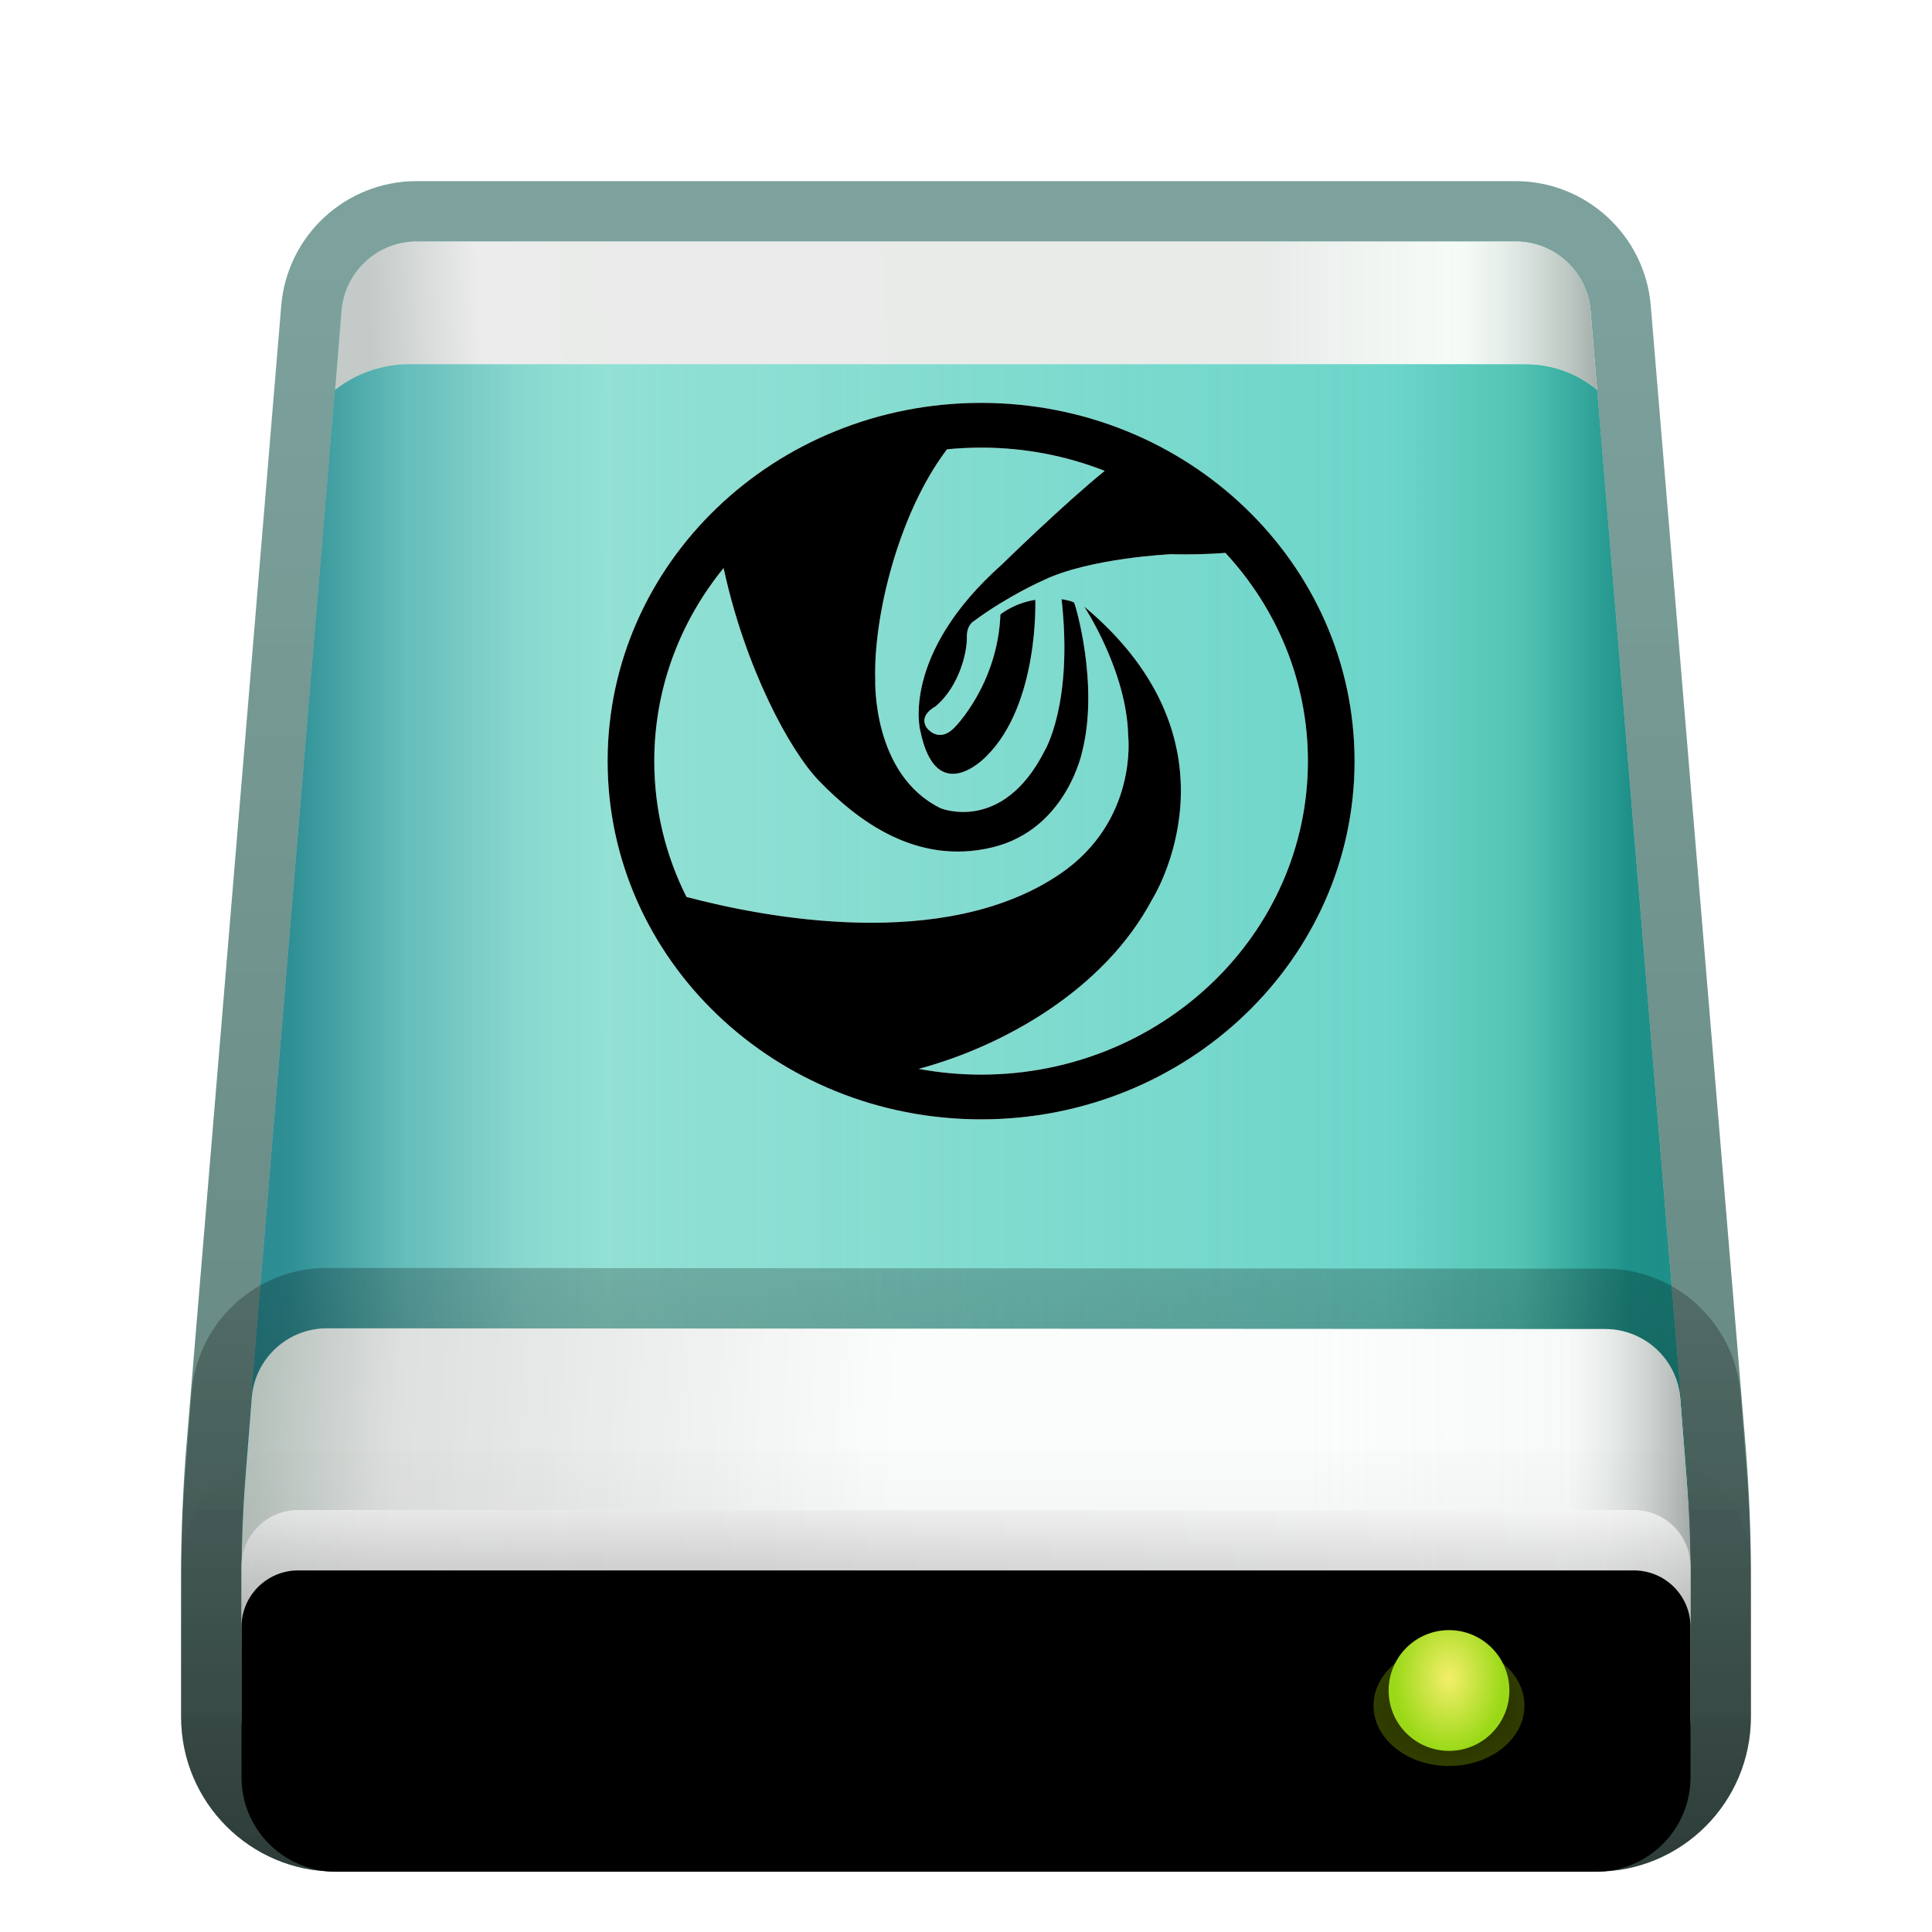 <svg xmlns="http://www.w3.org/2000/svg" xmlns:xlink="http://www.w3.org/1999/xlink" width="32" height="32" viewBox="0 0 32 32">
  <defs>
    <filter id="drive-harddisk-root-a" width="129.6%" height="127.6%" x="-14.8%" y="-13.8%" filterUnits="objectBoundingBox">
      <feOffset dy="1" in="SourceAlpha" result="shadowOffsetOuter1"/>
      <feGaussianBlur in="shadowOffsetOuter1" result="shadowBlurOuter1" stdDeviation=".5"/>
      <feColorMatrix in="shadowBlurOuter1" result="shadowMatrixOuter1" values="0 0 0 0 0   0 0 0 0 0   0 0 0 0 0  0 0 0 0.15 0"/>
      <feMerge>
        <feMergeNode in="shadowMatrixOuter1"/>
        <feMergeNode in="SourceGraphic"/>
      </feMerge>
    </filter>
    <linearGradient id="drive-harddisk-root-b" x1="-5.578%" x2="95.89%" y1="40.232%" y2="40.232%">
      <stop offset="0%" stop-color="#2D8A94"/>
      <stop offset="29.932%" stop-color="#81D7C6"/>
      <stop offset="83.27%" stop-color="#5FD0C3"/>
      <stop offset="92.574%" stop-color="#44BDAB"/>
      <stop offset="100%" stop-color="#0C857D"/>
    </linearGradient>
    <linearGradient id="drive-harddisk-root-d" x1="128.548%" x2="3.376%" y1="32.065%" y2="32.065%">
      <stop offset="0%" stop-color="#B2F1EE" stop-opacity="0"/>
      <stop offset="87.281%" stop-color="#B3F2EF" stop-opacity=".452"/>
      <stop offset="93.737%" stop-color="#77CACC" stop-opacity=".467"/>
      <stop offset="100%" stop-color="#0C767F" stop-opacity=".5"/>
    </linearGradient>
    <path id="drive-harddisk-root-c" d="M4.15,1.25 L22.35,1.25 C23,1.25 23.541,1.748 23.595,2.396 L25.164,21.257 C25.221,21.946 25.25,22.638 25.25,23.329 L25.25,25.688 C25.25,26.55 24.55,27.25 23.688,27.25 L2.812,27.25 C1.95,27.25 1.25,26.55 1.25,25.688 L1.25,23.329 C1.25,22.638 1.279,21.946 1.336,21.257 L2.905,2.396 C2.959,1.748 3.5,1.25 4.15,1.25 Z"/>
    <linearGradient id="drive-harddisk-root-e" x1="50%" x2="50%" y1="2.631%" y2="100%">
      <stop offset="0%" stop-color="#00473E" stop-opacity=".508"/>
      <stop offset="100%" stop-color="#003428" stop-opacity=".62"/>
    </linearGradient>
    <linearGradient id="drive-harddisk-root-f" x1="50%" x2="2.738%" y1="49.31%" y2="49.575%">
      <stop offset="0%" stop-color="#FCFDFC"/>
      <stop offset="81.318%" stop-color="#FFF"/>
      <stop offset="100%" stop-color="#BDC6C4"/>
    </linearGradient>
    <linearGradient id="drive-harddisk-root-h" x1="99.734%" x2="73.708%" y1="100%" y2="100%">
      <stop offset="0%" stop-color="#A5B0AC"/>
      <stop offset="41.965%" stop-color="#E8F6EE" stop-opacity=".314"/>
      <stop offset="100%" stop-color="#CBCFCD" stop-opacity=".397"/>
    </linearGradient>
    <path id="drive-harddisk-root-g" d="M4.153,1.25 L22.349,1.25 C23,1.25 23.541,1.749 23.595,2.397 L23.703,3.706 L23.703,3.706 C23.37,3.431 22.952,3.281 22.52,3.281 L4.034,3.281 C3.587,3.281 3.153,3.431 2.801,3.706 L2.801,3.706 L2.801,3.706 L2.907,2.399 C2.959,1.75 3.502,1.25 4.153,1.25 Z"/>
    <linearGradient id="drive-harddisk-root-i" x1="44.527%" x2="0%" y1="47.751%" y2="46.771%">
      <stop offset="0%" stop-color="#FEFEFE"/>
      <stop offset="77.706%" stop-color="#D8D8D8"/>
      <stop offset="100%" stop-color="#A2AEA8"/>
    </linearGradient>
    <linearGradient id="drive-harddisk-root-k" x1="100%" x2="74.044%" y1="100%" y2="100%">
      <stop offset="0%" stop-color="#AAB0AD"/>
      <stop offset="32.662%" stop-color="#E9F1F0" stop-opacity=".314"/>
      <stop offset="100%" stop-color="#F1FAF6" stop-opacity=".233"/>
    </linearGradient>
    <path id="drive-harddisk-root-j" d="M25.082,20.415 L25.18,21.656 C25.227,22.246 25.25,22.838 25.25,23.43 L25.25,25.688 C25.25,26.55 24.55,27.25 23.688,27.25 L2.812,27.25 C1.95,27.25 1.25,26.55 1.25,25.688 L1.25,23.426 C1.25,22.837 1.273,22.247 1.319,21.659 L1.419,20.403 C1.47,19.752 2.013,19.25 2.665,19.251 L23.836,19.263 C24.488,19.264 25.03,19.765 25.082,20.415 Z"/>
    <linearGradient id="drive-harddisk-root-l" x1="50%" x2="50%" y1="-20.244%" y2="100%">
      <stop offset="0%" stop-opacity=".18"/>
      <stop offset="100%" stop-opacity=".467"/>
    </linearGradient>
    <linearGradient id="drive-harddisk-root-m" x1="100%" x2="0%" y1="50%" y2="52.161%">
      <stop offset="0%" stop-color="#E3E3E3"/>
      <stop offset="68.204%" stop-color="#C1BFC1"/>
      <stop offset="100%" stop-color="#CBCBCB"/>
    </linearGradient>
    <linearGradient id="drive-harddisk-root-o" x1="50%" x2="50%" y1="0%" y2="100%">
      <stop offset="0%" stop-color="#FFF" stop-opacity=".5"/>
      <stop offset="100%" stop-opacity=".326"/>
    </linearGradient>
    <linearGradient id="drive-harddisk-root-q" x1="50%" x2="50%" y1="-13.675%" y2="100%">
      <stop offset="0%" stop-opacity="0"/>
      <stop offset="100%" stop-opacity=".111"/>
    </linearGradient>
    <path id="drive-harddisk-root-n" d="M2.188,22.261 L24.312,22.261 C24.83,22.261 25.25,22.68 25.25,23.198 L25.25,25.688 C25.25,26.55 24.55,27.25 23.688,27.25 L2.812,27.25 C1.95,27.25 1.25,26.55 1.25,25.688 L1.25,23.198 C1.25,22.68 1.67,22.261 2.188,22.261 Z"/>
    <filter id="drive-harddisk-root-p" width="112.5%" height="160.1%" x="-6.2%" y="-30.1%" filterUnits="objectBoundingBox">
      <feOffset dy="1" in="SourceAlpha" result="shadowOffsetInner1"/>
      <feComposite in="shadowOffsetInner1" in2="SourceAlpha" k2="-1" k3="1" operator="arithmetic" result="shadowInnerInner1"/>
      <feColorMatrix in="shadowInnerInner1" values="0 0 0 0 1   0 0 0 0 1   0 0 0 0 1  0 0 0 1 0"/>
    </filter>
    <radialGradient id="drive-harddisk-root-r" cx="54.402%" cy="50%" r="50%" fx="54.402%" fy="50%" gradientTransform="matrix(0 1 -1.144 0 1.116 -.044)">
      <stop offset="0%" stop-color="#4A5D00" stop-opacity=".477"/>
      <stop offset="100%" stop-color="#465900" stop-opacity=".693"/>
    </radialGradient>
    <radialGradient id="drive-harddisk-root-s" cx="50%" cy="39.587%" r="60.364%" fx="50%" fy="39.587%" gradientTransform="matrix(0 1 -.75 0 .797 -.104)">
      <stop offset="0%" stop-color="#F4EF6B"/>
      <stop offset="99.921%" stop-color="#9BD918"/>
    </radialGradient>
    <path id="drive-harddisk-root-t" d="M16.25,17.799 C15.897,17.799 15.551,17.766 15.217,17.704 C16.621,17.327 18.289,16.395 19.082,14.9 C19.082,14.9 20.708,12.345 17.957,10.045 C17.957,10.045 18.664,11.112 18.686,12.186 C18.686,12.186 18.854,13.597 17.552,14.479 C15.633,15.779 12.642,15.193 11.37,14.856 C11.028,14.175 10.837,13.413 10.837,12.607 C10.837,11.4 11.266,10.291 11.985,9.409 C12.34,11.052 13.073,12.424 13.566,12.934 C14.223,13.612 15.191,14.333 16.433,14.036 C17.675,13.738 17.928,12.435 17.928,12.435 C18.203,11.327 17.811,10.01 17.791,9.983 C17.77,9.955 17.583,9.924 17.583,9.924 C17.778,11.67 17.299,12.442 17.299,12.442 C16.603,13.81 15.58,13.387 15.58,13.387 C14.444,12.831 14.497,11.265 14.497,11.265 C14.464,10.214 14.881,8.503 15.685,7.442 C15.871,7.424 16.059,7.414 16.25,7.414 C16.975,7.414 17.666,7.551 18.298,7.799 C17.627,8.34 16.592,9.352 16.592,9.352 C14.917,10.842 15.241,12.095 15.241,12.095 C15.508,13.412 16.339,12.525 16.339,12.525 C17.213,11.659 17.148,9.935 17.148,9.935 C16.794,9.99 16.57,10.177 16.57,10.177 C16.526,11.327 15.819,12.04 15.819,12.04 C15.545,12.331 15.35,12.054 15.35,12.054 C15.206,11.846 15.494,11.701 15.494,11.701 C15.899,11.361 16.019,10.782 16.014,10.565 C16.008,10.347 16.129,10.288 16.129,10.288 C16.701,9.865 17.271,9.616 17.271,9.616 C18.036,9.241 19.401,9.179 19.401,9.179 C19.724,9.189 20.034,9.177 20.297,9.158 C21.147,10.075 21.663,11.283 21.663,12.607 C21.663,15.474 19.24,17.799 16.25,17.799 M10.064,12.607 C10.064,15.884 12.833,18.54 16.25,18.54 C19.667,18.54 22.436,15.884 22.436,12.607 C22.436,9.329 19.667,6.673 16.25,6.673 C12.833,6.673 10.064,9.329 10.064,12.607 Z"/>
    <filter id="drive-harddisk-root-u" width="108.1%" height="108.4%" x="-4%" y="-4.2%" filterUnits="objectBoundingBox">
      <feGaussianBlur in="SourceAlpha" result="shadowBlurInner1" stdDeviation=".5"/>
      <feOffset in="shadowBlurInner1" result="shadowOffsetInner1"/>
      <feComposite in="shadowOffsetInner1" in2="SourceAlpha" k2="-1" k3="1" operator="arithmetic" result="shadowInnerInner1"/>
      <feColorMatrix in="shadowInnerInner1" values="0 0 0 0 0.51   0 0 0 0 1   0 0 0 0 0.8  0 0 0 0.65 0"/>
    </filter>
  </defs>
  <g fill="none" fill-rule="evenodd">
    <g filter="url(#drive-harddisk-root-a)" transform="translate(2.75 1.75)">
      <use fill="url(#drive-harddisk-root-b)" xlink:href="#drive-harddisk-root-c"/>
      <use fill="url(#drive-harddisk-root-d)" fill-opacity=".8" xlink:href="#drive-harddisk-root-c"/>
      <path fill="url(#drive-harddisk-root-e)" fill-rule="nonzero" d="M22.35,0.25 L4.15,0.25 C2.98,0.25 2.005,1.147 1.908,2.314 L0.339,21.174 C0.28,21.891 0.25,22.61 0.25,23.329 L0.25,25.688 C0.25,27.103 1.397,28.25 2.812,28.25 L23.688,28.25 C25.103,28.25 26.25,27.103 26.25,25.688 L26.25,23.329 C26.25,22.61 26.22,21.891 26.161,21.174 L24.592,2.314 C24.495,1.147 23.52,0.25 22.35,0.25 Z M22.35,1.25 C23,1.25 23.541,1.748 23.595,2.396 L25.164,21.257 C25.221,21.946 25.25,22.638 25.25,23.329 L25.25,25.688 C25.25,26.55 24.55,27.25 23.688,27.25 L2.812,27.25 C1.95,27.25 1.25,26.55 1.25,25.688 L1.25,23.329 C1.25,22.638 1.279,21.946 1.336,21.257 L2.905,2.396 C2.959,1.748 3.5,1.25 4.15,1.25 L22.35,1.25 Z"/>
      <use fill="url(#drive-harddisk-root-f)" xlink:href="#drive-harddisk-root-g"/>
      <use fill="url(#drive-harddisk-root-h)" xlink:href="#drive-harddisk-root-g"/>
      <use fill="url(#drive-harddisk-root-i)" xlink:href="#drive-harddisk-root-j"/>
      <use fill="url(#drive-harddisk-root-k)" xlink:href="#drive-harddisk-root-j"/>
      <path fill="url(#drive-harddisk-root-l)" fill-rule="nonzero" d="M23.837,18.263 L2.666,18.251 C1.491,18.25 0.514,19.153 0.422,20.324 L0.323,21.581 C0.274,22.195 0.25,22.81 0.25,23.426 L0.25,25.688 C0.25,27.103 1.397,28.25 2.812,28.25 L23.688,28.25 C25.103,28.25 26.25,27.103 26.25,25.688 L26.25,23.43 C26.25,22.811 26.226,22.194 26.177,21.577 L26.079,20.336 C25.986,19.166 25.01,18.264 23.837,18.263 Z M2.665,19.251 L23.836,19.263 C24.488,19.264 25.03,19.765 25.082,20.415 L25.18,21.656 C25.227,22.246 25.25,22.838 25.25,23.43 L25.25,25.688 C25.25,26.55 24.55,27.25 23.688,27.25 L2.812,27.25 C1.95,27.25 1.25,26.55 1.25,25.688 L1.25,23.426 C1.25,22.837 1.273,22.247 1.319,21.659 L1.419,20.403 C1.47,19.752 2.013,19.25 2.665,19.251 Z"/>
      <use fill="url(#drive-harddisk-root-m)" fill-opacity=".6" xlink:href="#drive-harddisk-root-n"/>
      <use fill="url(#drive-harddisk-root-o)" xlink:href="#drive-harddisk-root-n"/>
      <use fill="#000" filter="url(#drive-harddisk-root-p)" xlink:href="#drive-harddisk-root-n"/>
      <path stroke="url(#drive-harddisk-root-q)" d="M24.312,21.761 C24.709,21.761 25.069,21.921 25.329,22.182 C25.589,22.442 25.75,22.801 25.75,23.198 L25.75,23.198 L25.75,25.688 C25.75,26.257 25.519,26.773 25.146,27.146 C24.773,27.519 24.257,27.75 23.688,27.75 L23.688,27.75 L2.812,27.75 C2.243,27.75 1.727,27.519 1.354,27.146 C0.981,26.773 0.75,26.257 0.75,25.688 L0.75,25.688 L0.75,23.198 C0.75,22.801 0.911,22.442 1.171,22.182 C1.431,21.921 1.791,21.761 2.188,21.761 L2.188,21.761 Z"/>
      <path fill="url(#drive-harddisk-root-r)" d="M21.25,26.5 C21.94,26.5 22.5,26.052 22.5,25.5 C22.5,24.948 21.94,24.5 21.25,24.5 C20.56,24.5 20,24.948 20,25.5 C20,26.052 20.56,26.5 21.25,26.5 Z"/>
      <ellipse cx="21.25" cy="25.25" fill="url(#drive-harddisk-root-s)" rx="1" ry="1"/>
    </g>
    <use fill="#FFF" xlink:href="#drive-harddisk-root-t"/>
    <use fill="#000" filter="url(#drive-harddisk-root-u)" xlink:href="#drive-harddisk-root-t"/>
  </g>
</svg>
